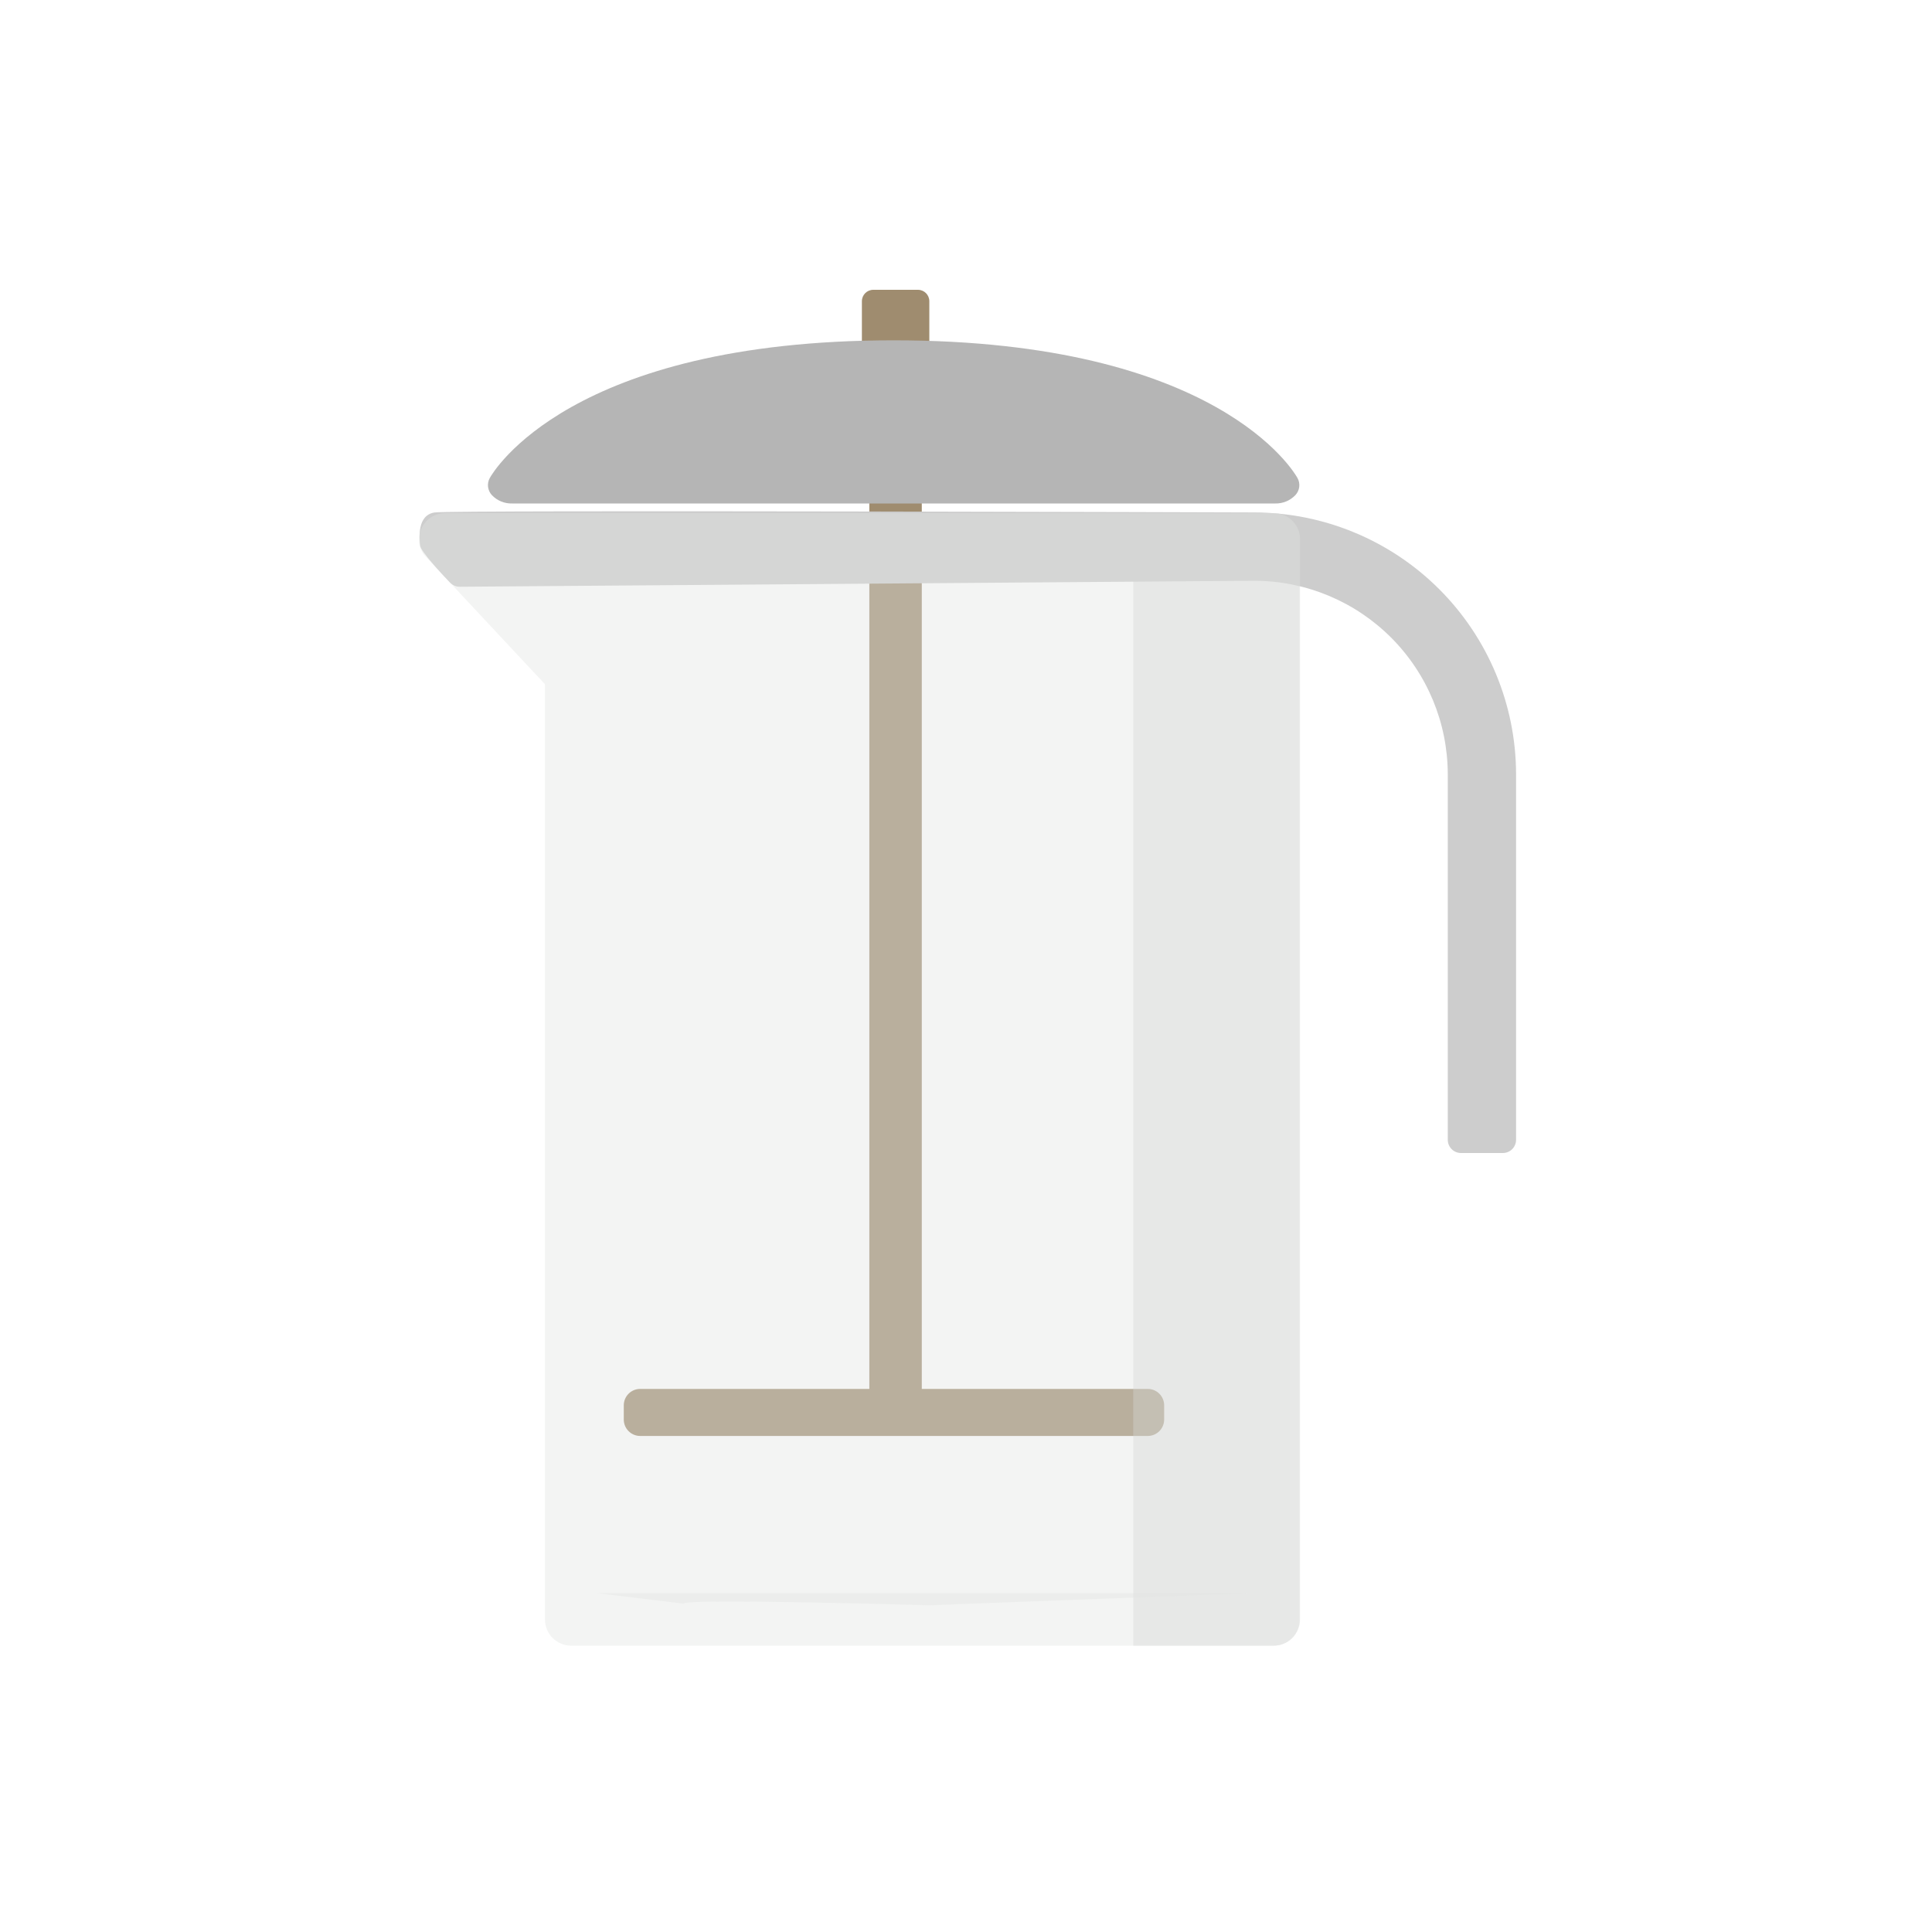 <svg width="200" height="200" viewBox="0 0 200 200" fill="none" xmlns="http://www.w3.org/2000/svg">
<path d="M95.023 30H90.403C89.751 30 89.223 30.528 89.223 31.18V40.41C89.223 41.062 89.751 41.59 90.403 41.59H95.023C95.675 41.59 96.203 41.062 96.203 40.41V31.18C96.203 30.528 95.675 30 95.023 30Z" fill="#9F8C6F"/>
<path d="M95.423 51.46H89.993V145.6H95.423V51.46Z" fill="#9F8C6F"/>
<path d="M118.813 143.78H66.273C65.334 143.78 64.573 144.541 64.573 145.48V146.95C64.573 147.889 65.334 148.65 66.273 148.65H118.813C119.752 148.65 120.513 147.889 120.513 146.95V145.48C120.513 144.541 119.752 143.78 118.813 143.78Z" fill="#9F8C6F"/>
<path opacity="0.4" d="M117.313 53.12H131.853C132.567 53.12 133.251 53.404 133.755 53.908C134.26 54.413 134.543 55.097 134.543 55.81V167.67C134.543 168.384 134.26 169.068 133.755 169.572C133.251 170.077 132.567 170.36 131.853 170.36H117.313" fill="#CDCDCD"/>
<path d="M155.573 119.36H151.243C150.88 119.36 150.531 119.216 150.274 118.959C150.017 118.702 149.873 118.353 149.873 117.99V80.12C149.857 74.82 147.745 69.743 143.998 65.995C140.25 62.248 135.173 60.136 129.873 60.12L47.603 60.74C47.416 60.742 47.231 60.706 47.059 60.634C46.887 60.562 46.732 60.455 46.603 60.32C45.683 59.37 43.603 57.12 43.493 56.51C43.403 55.73 43.163 53.33 44.983 53.05C46.803 52.77 129.863 53.05 129.863 53.05C137.038 53.066 143.916 55.923 148.99 60.995C154.065 66.068 156.925 72.945 156.943 80.12V117.96C156.947 118.142 156.915 118.324 156.847 118.493C156.78 118.663 156.68 118.818 156.553 118.948C156.425 119.079 156.273 119.182 156.104 119.253C155.936 119.324 155.755 119.36 155.573 119.36Z" fill="#CDCDCD"/>
<path opacity="0.4" d="M131.823 170.36H59.133C58.412 170.36 57.72 170.074 57.21 169.563C56.7 169.053 56.413 168.361 56.413 167.64V70.83L43.893 57.43C43.599 57.022 43.424 56.539 43.387 56.037C43.35 55.535 43.454 55.032 43.686 54.586C43.919 54.139 44.27 53.765 44.702 53.506C45.134 53.248 45.63 53.114 46.133 53.12H131.863C132.585 53.12 133.276 53.407 133.786 53.917C134.297 54.427 134.583 55.119 134.583 55.84V167.64C134.583 168.001 134.512 168.358 134.372 168.69C134.233 169.023 134.029 169.325 133.772 169.578C133.516 169.831 133.211 170.03 132.876 170.165C132.542 170.299 132.184 170.365 131.823 170.36Z" fill="#E1E3E2"/>
<path opacity="0.4" d="M61.853 164.93H129.133L96.133 166.18C96.133 166.18 70.773 165.43 70.773 166.01L61.853 164.93Z" fill="#E1E3E2"/>
<path d="M132.023 52.12H53.023C52.635 52.132 52.248 52.062 51.888 51.916C51.528 51.769 51.203 51.549 50.933 51.27C50.709 51.035 50.565 50.735 50.524 50.413C50.482 50.091 50.545 49.764 50.703 49.48C51.023 48.9 58.963 35.23 92.513 35.23C126.063 35.23 133.993 48.9 134.313 49.48C134.473 49.763 134.536 50.091 134.495 50.413C134.453 50.736 134.309 51.036 134.083 51.27C133.816 51.546 133.496 51.763 133.142 51.91C132.787 52.056 132.406 52.127 132.023 52.12Z" fill="#B5B5B5"/>
</svg>
